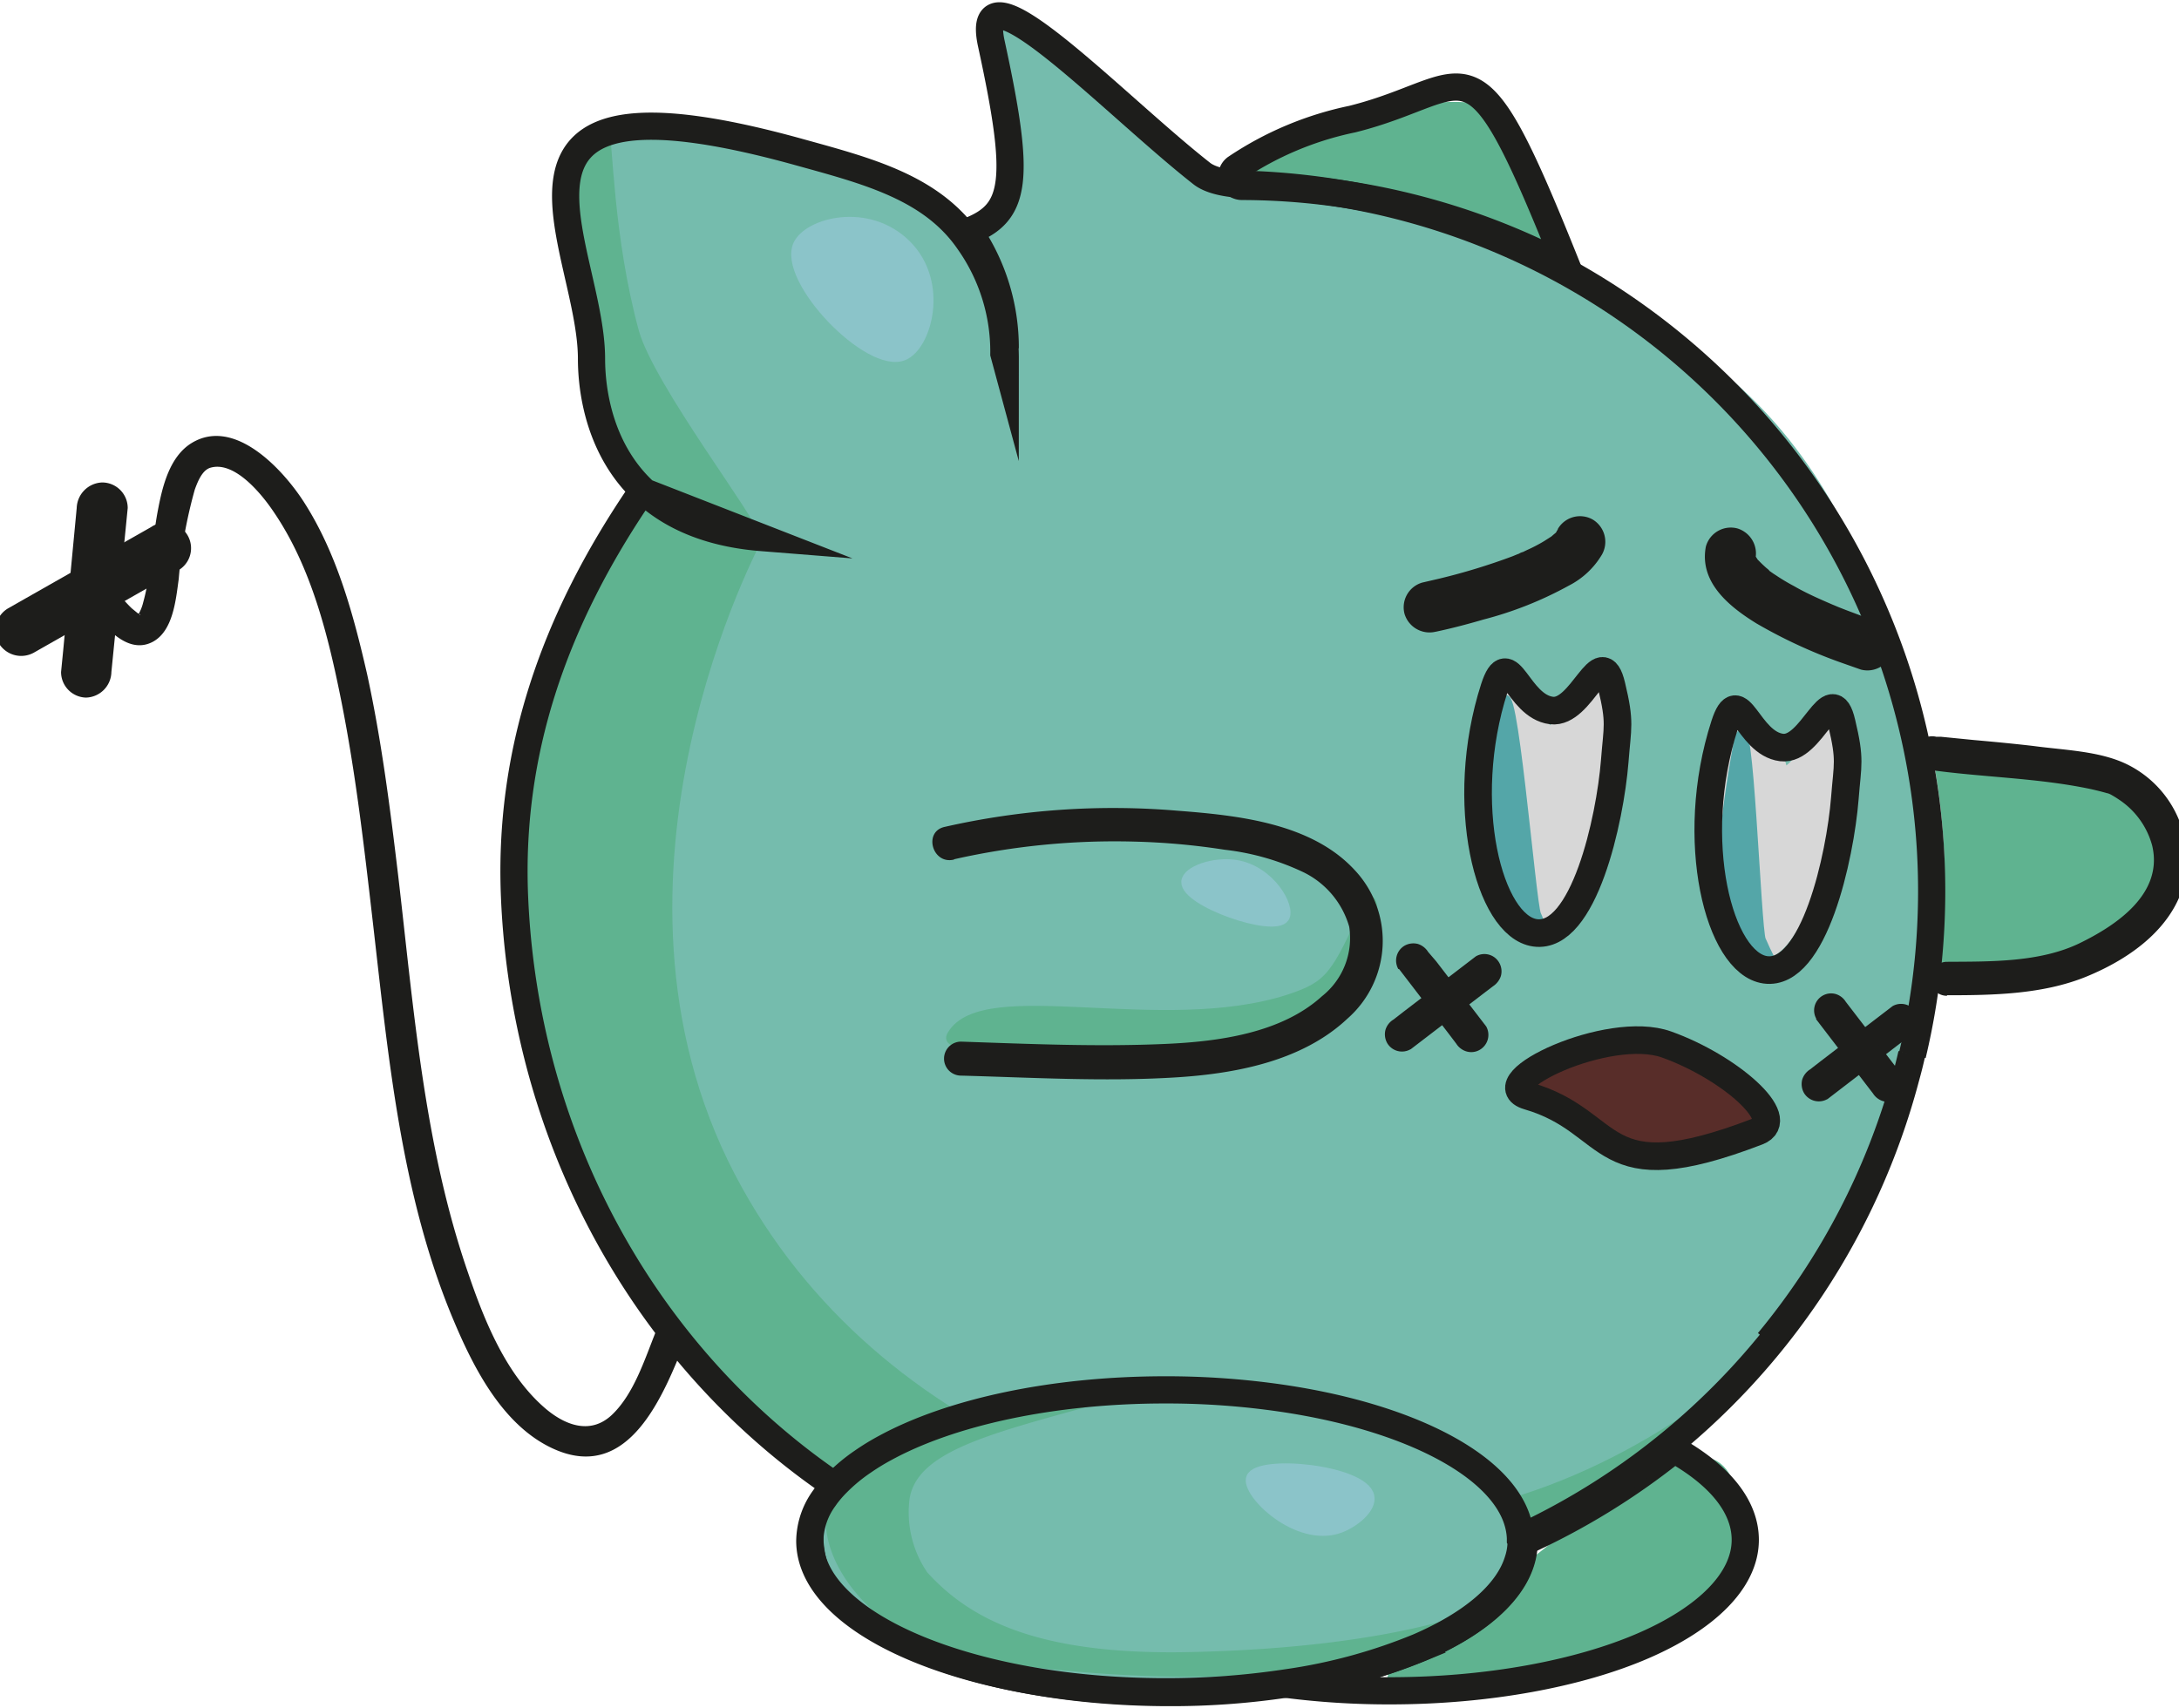 <svg xmlns="http://www.w3.org/2000/svg" viewBox="0 0 160.21 125.61"><defs><style>.cls-1,.cls-11,.cls-5{fill:#75bcad;stroke:#75bcad;}.cls-1,.cls-10,.cls-11,.cls-12,.cls-13,.cls-2,.cls-4,.cls-5,.cls-6,.cls-7,.cls-8,.cls-9{stroke-miterlimit:10;}.cls-1{stroke-width:0.75px;}.cls-12,.cls-2{fill:#5fb390;stroke:#5fb390;}.cls-2,.cls-5{stroke-width:0.75px;}.cls-3{fill:#1d1d1b;}.cls-10,.cls-4{fill:none;stroke:#1d1d1b;}.cls-4{stroke-width:2px;}.cls-13,.cls-6{fill:#8bc4c9;stroke:#8bc4c9;}.cls-6,.cls-7,.cls-8,.cls-9{stroke-width:0.75px;}.cls-7{fill:#d7d7d7;stroke:#d7d7d7;}.cls-8{fill:#582d29;stroke:#582d29;}.cls-9{fill:#54a6a8;stroke:#54a6a8;}.cls-10{stroke-width:2.03px;}.cls-11,.cls-12{stroke-width:0.76px;}.cls-13{stroke-width:0.75px;}</style></defs><g id="Capa_9" data-name="Capa 9"><path class="cls-1" d="M73.26,2C84.87,26.74,43.14,16.42,38.18,64.65c-2.51,24.38,19,39.14,21.51,41C74.3,116.61,93.58,117,112.3,112.07c13.86-3.66,19.6-17.6,21.5-20.91a54.73,54.73,0,0,0,6.72-19.55,50.8,50.8,0,0,0-2.3-25.35c-.83-2.26-3.64-13.08-13.83-20.13C100.14,9.36,92.57,16.44,88.86,13.86,79.2,7.14,71.82-1,73.26,2Z"/><path class="cls-2" d="M70,76.14c2.34-4,15.4.39,24.78-2.64,3-1,3.45-1.63,5.87-7.09.31-.7.49,2-.34,3.8-.71,1.5-.2,4.82-13.81,7.26-3.07.55-13,1.13-14.19-.75C71.93,76.06,69.52,77,70,76.14Z"/><path class="cls-2" d="M103.33,122.29c-5.39,3.85,13.23,3.55,24.58-6.9.5-.46,1.48-1-.9-6.45S114.11,114.61,103.33,122.29Z"/><path class="cls-2" d="M142.59,56.19c3.23,18.85-5.91,15.89,9.56,14.49,1.45-.13,10.27-7.63,6.19-12C154.08,54.21,142.59,56.19,142.59,56.19Z"/><path class="cls-3" d="M48.19,98c-.8,2-1.58,4.47-3.15,6s-3.43.84-4.89-.38c-2.91-2.46-4.52-6.44-5.73-10-3.25-9.39-4-19.47-5.15-29.28-.59-4.94-1.22-9.9-2.28-14.77-1-4.37-2.23-8.93-4.69-12.72-1.53-2.35-5.06-6.19-8.21-4.27-1.63,1-2.15,3.2-2.48,4.94-.43,2.23-.47,4.57-1.08,6.77a3.19,3.19,0,0,1-.36.9c-.14.23.11-.11.14,0s0,0-.19-.1l-.44-.36A11.31,11.31,0,0,1,8.23,43c-.85-1.16-2.82,0-2,1.15,1,1.35,2.91,4.15,5,3.05,1.51-.81,1.7-3.12,1.91-4.61a34.92,34.92,0,0,1,1.18-6.58c.22-.61.55-1.43,1.14-1.61,1.81-.54,3.83,2,4.68,3.27,2.76,4.06,4,9.11,4.95,13.86,1.06,5.31,1.68,10.71,2.3,16.09,1.15,9.93,2.06,20.27,6,29.57,1.49,3.53,3.65,7.72,7.34,9.37,5.54,2.48,8.07-4,9.67-8,.54-1.36-1.65-1.95-2.19-.61Z"/><path class="cls-4" d="M128.32,113.24c0,3-2.88,5.79-7.53,7.8s-11.32,3.3-18.6,3.3a59.34,59.34,0,0,1-7.7-.49,40.18,40.18,0,0,0,10-2.68c4.63-2,7.51-4.74,7.53-7.77a52,52,0,0,0,11.07-6.8C126.39,108.45,128.32,110.75,128.32,113.24Z"/><path class="cls-4" d="M112.06,113.4c0,3-2.9,5.77-7.53,7.77a40.18,40.18,0,0,1-10,2.68,56.87,56.87,0,0,1-8.56.62c-14.43,0-26.13-5-26.13-11.1a6.16,6.16,0,0,1,2-4.29A50.32,50.32,0,0,0,77,116.17,50.87,50.87,0,0,0,90.63,118,51.79,51.79,0,0,0,112.06,113.4Z"/><path class="cls-3" d="M70.19,63.18a53.65,53.65,0,0,1,13.19-1.29,51.34,51.34,0,0,1,6.67.6,18.22,18.22,0,0,1,5.8,1.66,6.43,6.43,0,0,1,3.35,4,5.46,5.46,0,0,1-2,5.11c-3,2.73-7.64,3.34-11.54,3.51-5,.22-10,0-15-.17a1.25,1.25,0,0,0,0,2.5c5.19.14,10.45.45,15.63.14,4.45-.26,9.43-1.17,12.79-4.34a7.6,7.6,0,0,0,.5-10.94c-3.19-3.44-8.58-4-13-4.34a56,56,0,0,0-17.13,1.19c-1.57.35-.91,2.76.66,2.41Z"/><path class="cls-3" d="M143.15,73.19c3.37,0,7-.06,10.2-1.35,3.32-1.35,6.7-3.74,7.37-7.49a7.87,7.87,0,0,0-4.43-8.19c-2-.94-4.57-1-6.77-1.3-1.46-.17-2.93-.31-4.4-.44l-1.71-.17-.71-.07-.22,0c-.38,0,.05,0-.12,0a1.3,1.3,0,0,0-1.54.87,1.25,1.25,0,0,0,.87,1.54c4,.58,8.11.6,12.09,1.45.39.09.76.18,1.14.29.09,0,.46.19.2.06a7.23,7.23,0,0,1,.66.4,5.9,5.9,0,0,1,2.46,3.4c.83,3.53-2.61,5.84-5.31,7.16-2.93,1.43-6.6,1.36-9.78,1.38a1.25,1.25,0,0,0,0,2.5Z"/><path class="cls-2" d="M90.27,13.26C90.1,12,100.82,7.46,107.91,7.9c2.07.13,6.39,9.52,5.68,10.59s-4.49-1.83-13-3.59C93.72,13.47,90.38,14.08,90.27,13.26Z"/><path class="cls-5" d="M53.82,37.52a13.81,13.81,0,0,1-10.26-12.2c-.43-5.36-3.17-12,1.61-14.45,7.44-3.8,20.38,3.17,21.42,4,1.46,1.17,4.55,3.63,5,7.36C72.58,29.63,63,39.63,53.82,37.52Z"/><path class="cls-2" d="M44.43,10c-.27-.16-6,8.59,2.69,24.36,2.14,3.9,7.83,5.31,8.15,4.82s-7.51-10.66-8.65-14.73C44.69,17.45,44.68,10.12,44.43,10Z"/><path class="cls-2" d="M47.56,37.5C36.19,55.42,35.73,69.08,41.27,84c8.83,23.8,33.92,40,64.44,31.42,12.65-3.56,21.12-11.76,21.52-13.1.27-.9-8.83,7.93-22.72,9.63-16.24,2-40.15-5-50.81-25.41-11.51-22.08,2-47,2-47C51.7,39,48.23,36.44,47.56,37.5Z"/></g><g id="Capa_10" data-name="Capa 10"><path class="cls-6" d="M94.42,67.47c.48-.72-1-3.45-3.57-3.86-1.62-.25-3.57.45-3.62,1.23C87.14,66.31,93.68,68.58,94.42,67.47Z"/><path class="cls-3" d="M8.19,49.42,9.24,38.88l.15-1.52a1.88,1.88,0,0,0-1.87-1.88,1.94,1.94,0,0,0-1.88,1.88l-1,10.54-.15,1.52A1.88,1.88,0,0,0,6.32,51.3a1.92,1.92,0,0,0,1.87-1.88Z"/><path class="cls-3" d="M2.48,48l9.23-5.25L13,42a1.88,1.88,0,1,0-1.89-3.24L1.89,44l-1.3.74a1.89,1.89,0,0,0-.68,2.56A1.92,1.92,0,0,0,2.48,48Z"/><path class="cls-3" d="M105.55,46.46c1.18-.25,2.36-.56,3.52-.9a27,27,0,0,0,6.27-2.49,6,6,0,0,0,2.45-2.3,1.91,1.91,0,0,0-.68-2.56,1.89,1.89,0,0,0-2.56.67c0,.1-.34.52-.11.22s0-.05,0,0-.13.14-.2.2l-.23.2c-.07.07.38-.27.09-.07l-.58.37a11.38,11.38,0,0,1-1.25.65l-.31.15c-.07,0-.43.18-.15.07s-.15.06-.22.08l-.39.16a46.24,46.24,0,0,1-5.41,1.65l-1.21.28a1.89,1.89,0,0,0-1.31,2.31,1.92,1.92,0,0,0,2.31,1.3Z"/><path class="cls-3" d="M103.71,77.17l5.3-4.06.76-.58a1.44,1.44,0,0,0,.58-.75,1.28,1.28,0,0,0-.13-1,1.25,1.25,0,0,0-1.71-.45l-5.3,4.06-.76.59a1.33,1.33,0,0,0-.58.74,1.32,1.32,0,0,0,.13,1,1.26,1.26,0,0,0,1.71.44Z"/><path class="cls-3" d="M125.42,40.21c-.49,2.62,1.73,4.41,3.73,5.64a36.88,36.88,0,0,0,6.25,2.89l1.42.5a1.89,1.89,0,0,0,2.3-1.31,1.92,1.92,0,0,0-1.31-2.31l-1-.35-1.09-.41-.56-.22-.33-.14-.18-.07.15.06c-1-.43-2-.87-2.88-1.38a14.58,14.58,0,0,1-1.37-.82c-.21-.13-.41-.28-.61-.42s.37.31.06,0a3.47,3.47,0,0,1-.29-.25c-.18-.16-.34-.33-.51-.5s.18.27.07.09l-.18-.28-.05-.09c-.15-.23.09.2.09.25a.79.79,0,0,0-.08-.26c-.11-.27,0,.54,0,.18s-.07.34,0,.16a1.93,1.93,0,0,0-1.31-2.31,1.9,1.9,0,0,0-2.31,1.31Z"/><path class="cls-3" d="M102.87,71.27l3.67,4.78.53.7a1.34,1.34,0,0,0,.75.57,1.24,1.24,0,0,0,1-.13,1.27,1.27,0,0,0,.45-1.71l-3.67-4.78L105,70a1.38,1.38,0,0,0-.74-.58,1.32,1.32,0,0,0-1,.13,1.27,1.27,0,0,0-.45,1.71Z"/><path class="cls-3" d="M134.35,80.84l5.3-4.07.76-.58a1.44,1.44,0,0,0,.58-.75,1.28,1.28,0,0,0-.13-1,1.26,1.26,0,0,0-1.71-.45l-5.3,4.06-.76.59a1.38,1.38,0,0,0-.58.74,1.32,1.32,0,0,0,.13,1,1.27,1.27,0,0,0,1.71.45Z"/><path class="cls-3" d="M133.51,74.93l3.67,4.79.53.69a1.34,1.34,0,0,0,.75.57,1.24,1.24,0,0,0,1-.13,1.27,1.27,0,0,0,.45-1.71l-3.67-4.78-.53-.69a1.32,1.32,0,0,0-.74-.57,1.25,1.25,0,0,0-1.42,1.83Z"/><path class="cls-6" d="M58.69,18c-1.17,2.54,5.2,9.18,7.74,8.13,1.7-.7,3-5.35.19-8.13S59.45,16.38,58.69,18Z"/><path class="cls-7" d="M112.08,68.17c3,1.21,7.46-13.89,6.1-17.44-.86-2.23-4.25,4.76-4.62,2.61-.23-1.33-2.42-1.21-3.81-3.92C109.5,48.93,107.51,66.32,112.08,68.17Z"/><path class="cls-7" d="M129.45,70c2.75,1.15,7-12.7,5.79-16-.77-2.06-4,4.33-4.27,2.35-.2-1.23-2.22-1.14-3.47-3.65C127.27,52.22,125.26,68.21,129.45,70Z"/><path class="cls-8" d="M113.85,80.94c3.1.77,6.19,4.77,11.36,2.32,2.8-1.33,11,.39-3.1-6.45C117.29,74.47,110.85,80.19,113.85,80.94Z"/><path class="cls-9" d="M127.85,54.54c-2.21,12.1-.74,13.45,1,14.75,1.44,1.07,1.61,2.14.61-.15C129.1,68.3,128.51,50.94,127.85,54.54Z"/><path class="cls-9" d="M110.47,51.94c-2.07,12.12.38,12.72,1.16,14.74.64,1.62,2.33,2.86,1.3.58C112.55,66.42,111.09,48.33,110.47,51.94Z"/></g><g id="Capa_2" data-name="Capa 2"><g id="Capa_1" data-name="Capa 1"><path class="cls-4" d="M91.31,13.71a51.55,51.55,0,0,1,23.91,5.94C108,1.59,108.51,6.49,99.42,8.76a24.06,24.06,0,0,0-8.57,3.61A.75.75,0,0,0,91.31,13.71Z"/><path class="cls-10" d="M118.72,56c-.34,4.26-2.27,13.09-5.85,12.6-3.41-.47-5.72-9.55-3-18,1.07-3.28,1.68,1.34,4.2,1.65,2.25.28,3.63-5.18,4.42-1.82C119.15,53.17,118.92,53.4,118.72,56Z"/><path class="cls-10" d="M135.64,58.72c-.34,4.26-2.27,13.09-5.84,12.6-3.41-.47-5.73-9.54-3-18,1.06-3.28,1.68,1.34,4.19,1.65,2.25.28,3.64-5.18,4.42-1.81C136.07,55.92,135.84,56.15,135.64,58.72Z"/><path class="cls-10" d="M129.22,83.21c2.34-.9-2.09-4.76-6.69-6.4-4.27-1.53-13.41,2.84-10.17,3.79C119,82.53,117.33,87.78,129.22,83.21Z"/><path class="cls-4" d="M71.23,17c3.51-1.36,3.85-3.71,1.66-13.78-1.45-6.63,9,4.47,15.48,9.55,1.2.93,4,.81,4,.81a52,52,0,0,1,48.24,64"/><path class="cls-4" d="M73.91,25.61a15.1,15.1,0,0,0-2.49-8.34l-.29.11a15,15,0,0,1,2.18,4.77,15.17,15.17,0,0,1,.6,4.23l-.1-.37a14.06,14.06,0,0,0-2.58-8.26c-2.75-4-7.52-5.19-12.53-6.58C33.66,4.24,43.49,18,43.49,26.38c0,3.88,1.56,12.28,12.5,13.15l-8.77-3.42c-6.66,9.7-9.82,19.44-9.39,29.82,1.2,28.7,23.3,52,52,52a52,52,0,0,0,50.29-38.67c.16-.58.31-1.16.44-1.75-.13.59-.28,1.17-.44,1.75a52.08,52.08,0,0,1-10.1,19.41"/></g><g id="Capa_4" data-name="Capa 4"><path class="cls-11" d="M61,111.8c2.45-10.56,39.2-11,46.48-4.84,3,2.52,4.51,5.51,3.94,6.59-6.63,12.67-42.45,14.65-49.24,3.29A6.89,6.89,0,0,1,61,111.8Z"/><path class="cls-12" d="M82.18,102.43c-3.47-.88-21.1,4.19-21.09,9.36,0,4.13,4.73,9,10.82,9.89,25.51,3.87,37.4-2.51,37.33-3,0-.28-5.78,2.84-21.67,3.19-11,.25-16.3-2.25-19.69-6a8.2,8.2,0,0,1-1.38-5.71C67.16,106.13,73.39,104.94,82.18,102.43Z"/><path class="cls-13" d="M92,108.68c-.41,1.09,3.38,4.81,6.5,3.68,1.06-.39,2.37-1.44,2.17-2.33C100.24,108.08,92.52,107.32,92,108.68Z"/><path class="cls-4" d="M111.84,113.31a4.53,4.53,0,0,1-.23,1.45c-.75,2.46-3.4,4.66-7.3,6.35a40.25,40.25,0,0,1-9.64,2.63,59.1,59.1,0,0,1-9,.67c-14.43,0-26.13-5-26.13-11.1a5.46,5.46,0,0,1,1.06-3.13c.1-.14.2-.29.32-.43a8.45,8.45,0,0,1,.65-.72,12.56,12.56,0,0,1,1.89-1.56,17,17,0,0,1,1.64-1c4.78-2.6,12.22-4.26,20.57-4.26a58.65,58.65,0,0,1,7.53.47c10.62,1.35,18.39,5.5,18.59,10.43v.08A.49.49,0,0,1,111.84,113.31Z"/></g></g></svg>